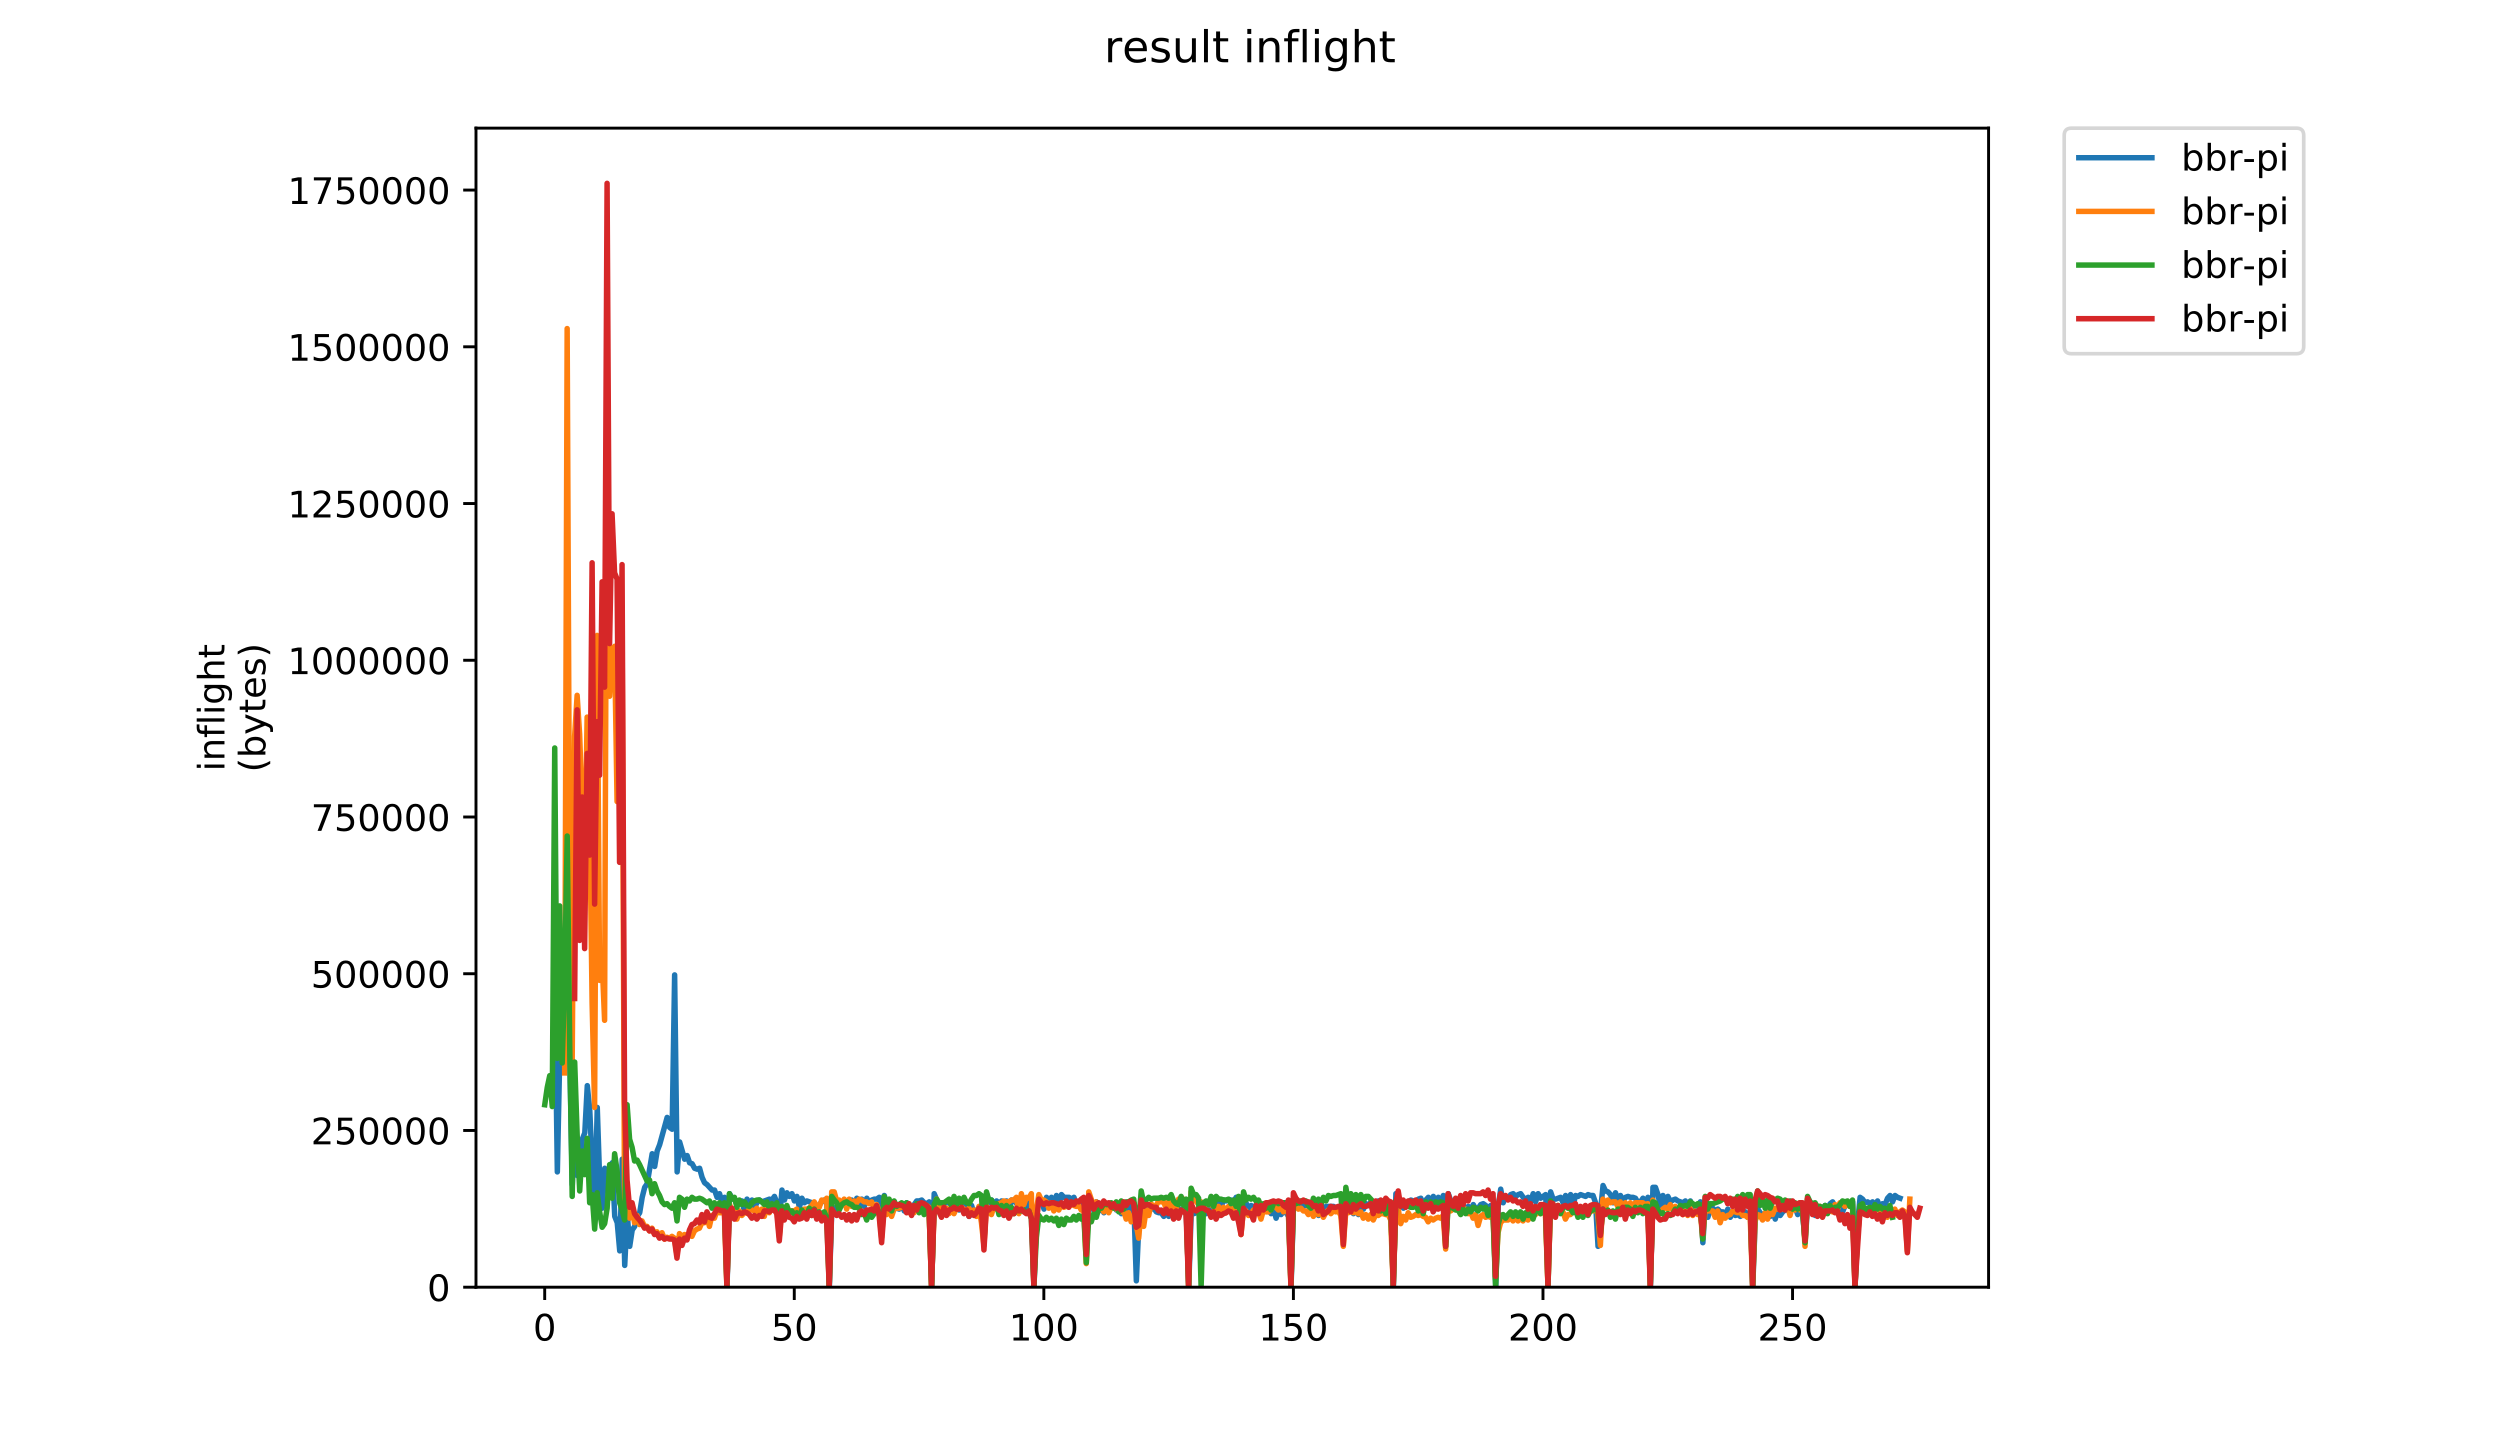 <?xml version="1.0" encoding="utf-8" standalone="no"?>
<!DOCTYPE svg PUBLIC "-//W3C//DTD SVG 1.1//EN"
  "http://www.w3.org/Graphics/SVG/1.1/DTD/svg11.dtd">
<!-- Created with matplotlib (https://matplotlib.org/) -->
<svg height="396pt" version="1.1" viewBox="0 0 684 396" width="684pt" xmlns="http://www.w3.org/2000/svg" xmlns:xlink="http://www.w3.org/1999/xlink">
 <defs>
  <style type="text/css">
*{stroke-linecap:butt;stroke-linejoin:round;}
  </style>
 </defs>
 <g id="figure_1">
  <g id="patch_1">
   <path d="M 0 396 
L 684 396 
L 684 0 
L 0 0 
z
" style="fill:#ffffff;"/>
  </g>
  <g id="axes_1">
   <g id="patch_2">
    <path d="M 130.23 352.174 
L 544.074 352.174 
L 544.074 35.062 
L 130.23 35.062 
z
" style="fill:#ffffff;"/>
   </g>
   <g id="matplotlib.axis_1">
    <g id="xtick_1">
     <g id="line2d_1">
      <defs>
       <path d="M 0 0 
L 0 3.5 
" id="m6e9065d68f" style="stroke:#000000;stroke-width:0.8;"/>
      </defs>
      <g>
       <use style="stroke:#000000;stroke-width:0.8;" x="149.03" xlink:href="#m6e9065d68f" y="352.174"/>
      </g>
     </g>
     <g id="text_1">
      <!-- 0 -->
      <defs>
       <path d="M 31.781 66.406 
Q 24.172 66.406 20.328 58.906 
Q 16.5 51.422 16.5 36.375 
Q 16.5 21.391 20.328 13.891 
Q 24.172 6.391 31.781 6.391 
Q 39.453 6.391 43.281 13.891 
Q 47.125 21.391 47.125 36.375 
Q 47.125 51.422 43.281 58.906 
Q 39.453 66.406 31.781 66.406 
z
M 31.781 74.219 
Q 44.047 74.219 50.516 64.516 
Q 56.984 54.828 56.984 36.375 
Q 56.984 17.969 50.516 8.266 
Q 44.047 -1.422 31.781 -1.422 
Q 19.531 -1.422 13.062 8.266 
Q 6.594 17.969 6.594 36.375 
Q 6.594 54.828 13.062 64.516 
Q 19.531 74.219 31.781 74.219 
z
" id="DejaVuSans-48"/>
      </defs>
      <g transform="translate(145.849 366.773)scale(0.1 -0.1)">
       <use xlink:href="#DejaVuSans-48"/>
      </g>
     </g>
    </g>
    <g id="xtick_2">
     <g id="line2d_2">
      <g>
       <use style="stroke:#000000;stroke-width:0.8;" x="217.313" xlink:href="#m6e9065d68f" y="352.174"/>
      </g>
     </g>
     <g id="text_2">
      <!-- 50 -->
      <defs>
       <path d="M 10.797 72.906 
L 49.516 72.906 
L 49.516 64.594 
L 19.828 64.594 
L 19.828 46.734 
Q 21.969 47.469 24.109 47.828 
Q 26.266 48.188 28.422 48.188 
Q 40.625 48.188 47.75 41.5 
Q 54.891 34.812 54.891 23.391 
Q 54.891 11.625 47.562 5.094 
Q 40.234 -1.422 26.906 -1.422 
Q 22.312 -1.422 17.547 -0.641 
Q 12.797 0.141 7.719 1.703 
L 7.719 11.625 
Q 12.109 9.234 16.797 8.062 
Q 21.484 6.891 26.703 6.891 
Q 35.156 6.891 40.078 11.328 
Q 45.016 15.766 45.016 23.391 
Q 45.016 31 40.078 35.438 
Q 35.156 39.891 26.703 39.891 
Q 22.75 39.891 18.812 39.016 
Q 14.891 38.141 10.797 36.281 
z
" id="DejaVuSans-53"/>
      </defs>
      <g transform="translate(210.95 366.773)scale(0.1 -0.1)">
       <use xlink:href="#DejaVuSans-53"/>
       <use x="63.623" xlink:href="#DejaVuSans-48"/>
      </g>
     </g>
    </g>
    <g id="xtick_3">
     <g id="line2d_3">
      <g>
       <use style="stroke:#000000;stroke-width:0.8;" x="285.595" xlink:href="#m6e9065d68f" y="352.174"/>
      </g>
     </g>
     <g id="text_3">
      <!-- 100 -->
      <defs>
       <path d="M 12.406 8.297 
L 28.516 8.297 
L 28.516 63.922 
L 10.984 60.406 
L 10.984 69.391 
L 28.422 72.906 
L 38.281 72.906 
L 38.281 8.297 
L 54.391 8.297 
L 54.391 0 
L 12.406 0 
z
" id="DejaVuSans-49"/>
      </defs>
      <g transform="translate(276.051 366.773)scale(0.1 -0.1)">
       <use xlink:href="#DejaVuSans-49"/>
       <use x="63.623" xlink:href="#DejaVuSans-48"/>
       <use x="127.246" xlink:href="#DejaVuSans-48"/>
      </g>
     </g>
    </g>
    <g id="xtick_4">
     <g id="line2d_4">
      <g>
       <use style="stroke:#000000;stroke-width:0.8;" x="353.877" xlink:href="#m6e9065d68f" y="352.174"/>
      </g>
     </g>
     <g id="text_4">
      <!-- 150 -->
      <g transform="translate(344.333 366.773)scale(0.1 -0.1)">
       <use xlink:href="#DejaVuSans-49"/>
       <use x="63.623" xlink:href="#DejaVuSans-53"/>
       <use x="127.246" xlink:href="#DejaVuSans-48"/>
      </g>
     </g>
    </g>
    <g id="xtick_5">
     <g id="line2d_5">
      <g>
       <use style="stroke:#000000;stroke-width:0.8;" x="422.159" xlink:href="#m6e9065d68f" y="352.174"/>
      </g>
     </g>
     <g id="text_5">
      <!-- 200 -->
      <defs>
       <path d="M 19.188 8.297 
L 53.609 8.297 
L 53.609 0 
L 7.328 0 
L 7.328 8.297 
Q 12.938 14.109 22.625 23.891 
Q 32.328 33.688 34.812 36.531 
Q 39.547 41.844 41.422 45.531 
Q 43.312 49.219 43.312 52.781 
Q 43.312 58.594 39.234 62.25 
Q 35.156 65.922 28.609 65.922 
Q 23.969 65.922 18.812 64.312 
Q 13.672 62.703 7.812 59.422 
L 7.812 69.391 
Q 13.766 71.781 18.938 73 
Q 24.125 74.219 28.422 74.219 
Q 39.75 74.219 46.484 68.547 
Q 53.219 62.891 53.219 53.422 
Q 53.219 48.922 51.531 44.891 
Q 49.859 40.875 45.406 35.406 
Q 44.188 33.984 37.641 27.219 
Q 31.109 20.453 19.188 8.297 
z
" id="DejaVuSans-50"/>
      </defs>
      <g transform="translate(412.616 366.773)scale(0.1 -0.1)">
       <use xlink:href="#DejaVuSans-50"/>
       <use x="63.623" xlink:href="#DejaVuSans-48"/>
       <use x="127.246" xlink:href="#DejaVuSans-48"/>
      </g>
     </g>
    </g>
    <g id="xtick_6">
     <g id="line2d_6">
      <g>
       <use style="stroke:#000000;stroke-width:0.8;" x="490.442" xlink:href="#m6e9065d68f" y="352.174"/>
      </g>
     </g>
     <g id="text_6">
      <!-- 250 -->
      <g transform="translate(480.898 366.773)scale(0.1 -0.1)">
       <use xlink:href="#DejaVuSans-50"/>
       <use x="63.623" xlink:href="#DejaVuSans-53"/>
       <use x="127.246" xlink:href="#DejaVuSans-48"/>
      </g>
     </g>
    </g>
   </g>
   <g id="matplotlib.axis_2">
    <g id="ytick_1">
     <g id="line2d_7">
      <defs>
       <path d="M 0 0 
L -3.5 0 
" id="m46ca0cad2c" style="stroke:#000000;stroke-width:0.8;"/>
      </defs>
      <g>
       <use style="stroke:#000000;stroke-width:0.8;" x="130.23" xlink:href="#m46ca0cad2c" y="352.174"/>
      </g>
     </g>
     <g id="text_7">
      <!-- 0 -->
      <g transform="translate(116.868 355.973)scale(0.1 -0.1)">
       <use xlink:href="#DejaVuSans-48"/>
      </g>
     </g>
    </g>
    <g id="ytick_2">
     <g id="line2d_8">
      <g>
       <use style="stroke:#000000;stroke-width:0.8;" x="130.23" xlink:href="#m46ca0cad2c" y="309.294"/>
      </g>
     </g>
     <g id="text_8">
      <!-- 250000 -->
      <g transform="translate(85.055 313.093)scale(0.1 -0.1)">
       <use xlink:href="#DejaVuSans-50"/>
       <use x="63.623" xlink:href="#DejaVuSans-53"/>
       <use x="127.246" xlink:href="#DejaVuSans-48"/>
       <use x="190.869" xlink:href="#DejaVuSans-48"/>
       <use x="254.492" xlink:href="#DejaVuSans-48"/>
       <use x="318.115" xlink:href="#DejaVuSans-48"/>
      </g>
     </g>
    </g>
    <g id="ytick_3">
     <g id="line2d_9">
      <g>
       <use style="stroke:#000000;stroke-width:0.8;" x="130.23" xlink:href="#m46ca0cad2c" y="266.413"/>
      </g>
     </g>
     <g id="text_9">
      <!-- 500000 -->
      <g transform="translate(85.055 270.212)scale(0.1 -0.1)">
       <use xlink:href="#DejaVuSans-53"/>
       <use x="63.623" xlink:href="#DejaVuSans-48"/>
       <use x="127.246" xlink:href="#DejaVuSans-48"/>
       <use x="190.869" xlink:href="#DejaVuSans-48"/>
       <use x="254.492" xlink:href="#DejaVuSans-48"/>
       <use x="318.115" xlink:href="#DejaVuSans-48"/>
      </g>
     </g>
    </g>
    <g id="ytick_4">
     <g id="line2d_10">
      <g>
       <use style="stroke:#000000;stroke-width:0.8;" x="130.23" xlink:href="#m46ca0cad2c" y="223.532"/>
      </g>
     </g>
     <g id="text_10">
      <!-- 750000 -->
      <defs>
       <path d="M 8.203 72.906 
L 55.078 72.906 
L 55.078 68.703 
L 28.609 0 
L 18.312 0 
L 43.219 64.594 
L 8.203 64.594 
z
" id="DejaVuSans-55"/>
      </defs>
      <g transform="translate(85.055 227.332)scale(0.1 -0.1)">
       <use xlink:href="#DejaVuSans-55"/>
       <use x="63.623" xlink:href="#DejaVuSans-53"/>
       <use x="127.246" xlink:href="#DejaVuSans-48"/>
       <use x="190.869" xlink:href="#DejaVuSans-48"/>
       <use x="254.492" xlink:href="#DejaVuSans-48"/>
       <use x="318.115" xlink:href="#DejaVuSans-48"/>
      </g>
     </g>
    </g>
    <g id="ytick_5">
     <g id="line2d_11">
      <g>
       <use style="stroke:#000000;stroke-width:0.8;" x="130.23" xlink:href="#m46ca0cad2c" y="180.652"/>
      </g>
     </g>
     <g id="text_11">
      <!-- 1000000 -->
      <g transform="translate(78.693 184.451)scale(0.1 -0.1)">
       <use xlink:href="#DejaVuSans-49"/>
       <use x="63.623" xlink:href="#DejaVuSans-48"/>
       <use x="127.246" xlink:href="#DejaVuSans-48"/>
       <use x="190.869" xlink:href="#DejaVuSans-48"/>
       <use x="254.492" xlink:href="#DejaVuSans-48"/>
       <use x="318.115" xlink:href="#DejaVuSans-48"/>
       <use x="381.738" xlink:href="#DejaVuSans-48"/>
      </g>
     </g>
    </g>
    <g id="ytick_6">
     <g id="line2d_12">
      <g>
       <use style="stroke:#000000;stroke-width:0.8;" x="130.23" xlink:href="#m46ca0cad2c" y="137.771"/>
      </g>
     </g>
     <g id="text_12">
      <!-- 1250000 -->
      <g transform="translate(78.693 141.57)scale(0.1 -0.1)">
       <use xlink:href="#DejaVuSans-49"/>
       <use x="63.623" xlink:href="#DejaVuSans-50"/>
       <use x="127.246" xlink:href="#DejaVuSans-53"/>
       <use x="190.869" xlink:href="#DejaVuSans-48"/>
       <use x="254.492" xlink:href="#DejaVuSans-48"/>
       <use x="318.115" xlink:href="#DejaVuSans-48"/>
       <use x="381.738" xlink:href="#DejaVuSans-48"/>
      </g>
     </g>
    </g>
    <g id="ytick_7">
     <g id="line2d_13">
      <g>
       <use style="stroke:#000000;stroke-width:0.8;" x="130.23" xlink:href="#m46ca0cad2c" y="94.891"/>
      </g>
     </g>
     <g id="text_13">
      <!-- 1500000 -->
      <g transform="translate(78.693 98.69)scale(0.1 -0.1)">
       <use xlink:href="#DejaVuSans-49"/>
       <use x="63.623" xlink:href="#DejaVuSans-53"/>
       <use x="127.246" xlink:href="#DejaVuSans-48"/>
       <use x="190.869" xlink:href="#DejaVuSans-48"/>
       <use x="254.492" xlink:href="#DejaVuSans-48"/>
       <use x="318.115" xlink:href="#DejaVuSans-48"/>
       <use x="381.738" xlink:href="#DejaVuSans-48"/>
      </g>
     </g>
    </g>
    <g id="ytick_8">
     <g id="line2d_14">
      <g>
       <use style="stroke:#000000;stroke-width:0.8;" x="130.23" xlink:href="#m46ca0cad2c" y="52.01"/>
      </g>
     </g>
     <g id="text_14">
      <!-- 1750000 -->
      <g transform="translate(78.693 55.809)scale(0.1 -0.1)">
       <use xlink:href="#DejaVuSans-49"/>
       <use x="63.623" xlink:href="#DejaVuSans-55"/>
       <use x="127.246" xlink:href="#DejaVuSans-53"/>
       <use x="190.869" xlink:href="#DejaVuSans-48"/>
       <use x="254.492" xlink:href="#DejaVuSans-48"/>
       <use x="318.115" xlink:href="#DejaVuSans-48"/>
       <use x="381.738" xlink:href="#DejaVuSans-48"/>
      </g>
     </g>
    </g>
    <g id="text_15">
     <!-- inflight -->
     <defs>
      <path d="M 9.422 54.688 
L 18.406 54.688 
L 18.406 0 
L 9.422 0 
z
M 9.422 75.984 
L 18.406 75.984 
L 18.406 64.594 
L 9.422 64.594 
z
" id="DejaVuSans-105"/>
      <path d="M 54.891 33.016 
L 54.891 0 
L 45.906 0 
L 45.906 32.719 
Q 45.906 40.484 42.875 44.328 
Q 39.844 48.188 33.797 48.188 
Q 26.516 48.188 22.312 43.547 
Q 18.109 38.922 18.109 30.906 
L 18.109 0 
L 9.078 0 
L 9.078 54.688 
L 18.109 54.688 
L 18.109 46.188 
Q 21.344 51.125 25.703 53.562 
Q 30.078 56 35.797 56 
Q 45.219 56 50.047 50.172 
Q 54.891 44.344 54.891 33.016 
z
" id="DejaVuSans-110"/>
      <path d="M 37.109 75.984 
L 37.109 68.5 
L 28.516 68.5 
Q 23.688 68.5 21.797 66.547 
Q 19.922 64.594 19.922 59.516 
L 19.922 54.688 
L 34.719 54.688 
L 34.719 47.703 
L 19.922 47.703 
L 19.922 0 
L 10.891 0 
L 10.891 47.703 
L 2.297 47.703 
L 2.297 54.688 
L 10.891 54.688 
L 10.891 58.5 
Q 10.891 67.625 15.141 71.797 
Q 19.391 75.984 28.609 75.984 
z
" id="DejaVuSans-102"/>
      <path d="M 9.422 75.984 
L 18.406 75.984 
L 18.406 0 
L 9.422 0 
z
" id="DejaVuSans-108"/>
      <path d="M 45.406 27.984 
Q 45.406 37.75 41.375 43.109 
Q 37.359 48.484 30.078 48.484 
Q 22.859 48.484 18.828 43.109 
Q 14.797 37.75 14.797 27.984 
Q 14.797 18.266 18.828 12.891 
Q 22.859 7.516 30.078 7.516 
Q 37.359 7.516 41.375 12.891 
Q 45.406 18.266 45.406 27.984 
z
M 54.391 6.781 
Q 54.391 -7.172 48.188 -13.984 
Q 42 -20.797 29.203 -20.797 
Q 24.469 -20.797 20.266 -20.094 
Q 16.062 -19.391 12.109 -17.922 
L 12.109 -9.188 
Q 16.062 -11.328 19.922 -12.344 
Q 23.781 -13.375 27.781 -13.375 
Q 36.625 -13.375 41.016 -8.766 
Q 45.406 -4.156 45.406 5.172 
L 45.406 9.625 
Q 42.625 4.781 38.281 2.391 
Q 33.938 0 27.875 0 
Q 17.828 0 11.672 7.656 
Q 5.516 15.328 5.516 27.984 
Q 5.516 40.672 11.672 48.328 
Q 17.828 56 27.875 56 
Q 33.938 56 38.281 53.609 
Q 42.625 51.219 45.406 46.391 
L 45.406 54.688 
L 54.391 54.688 
z
" id="DejaVuSans-103"/>
      <path d="M 54.891 33.016 
L 54.891 0 
L 45.906 0 
L 45.906 32.719 
Q 45.906 40.484 42.875 44.328 
Q 39.844 48.188 33.797 48.188 
Q 26.516 48.188 22.312 43.547 
Q 18.109 38.922 18.109 30.906 
L 18.109 0 
L 9.078 0 
L 9.078 75.984 
L 18.109 75.984 
L 18.109 46.188 
Q 21.344 51.125 25.703 53.562 
Q 30.078 56 35.797 56 
Q 45.219 56 50.047 50.172 
Q 54.891 44.344 54.891 33.016 
z
" id="DejaVuSans-104"/>
      <path d="M 18.312 70.219 
L 18.312 54.688 
L 36.812 54.688 
L 36.812 47.703 
L 18.312 47.703 
L 18.312 18.016 
Q 18.312 11.328 20.141 9.422 
Q 21.969 7.516 27.594 7.516 
L 36.812 7.516 
L 36.812 0 
L 27.594 0 
Q 17.188 0 13.234 3.875 
Q 9.281 7.766 9.281 18.016 
L 9.281 47.703 
L 2.688 47.703 
L 2.688 54.688 
L 9.281 54.688 
L 9.281 70.219 
z
" id="DejaVuSans-116"/>
     </defs>
     <g transform="translate(61.415 211.018)rotate(-90)scale(0.1 -0.1)">
      <use xlink:href="#DejaVuSans-105"/>
      <use x="27.783" xlink:href="#DejaVuSans-110"/>
      <use x="91.162" xlink:href="#DejaVuSans-102"/>
      <use x="126.367" xlink:href="#DejaVuSans-108"/>
      <use x="154.15" xlink:href="#DejaVuSans-105"/>
      <use x="181.934" xlink:href="#DejaVuSans-103"/>
      <use x="245.41" xlink:href="#DejaVuSans-104"/>
      <use x="308.789" xlink:href="#DejaVuSans-116"/>
     </g>
     <!-- (bytes) -->
     <defs>
      <path d="M 31 75.875 
Q 24.469 64.656 21.281 53.656 
Q 18.109 42.672 18.109 31.391 
Q 18.109 20.125 21.312 9.062 
Q 24.516 -2 31 -13.188 
L 23.188 -13.188 
Q 15.875 -1.703 12.234 9.375 
Q 8.594 20.453 8.594 31.391 
Q 8.594 42.281 12.203 53.312 
Q 15.828 64.359 23.188 75.875 
z
" id="DejaVuSans-40"/>
      <path d="M 48.688 27.297 
Q 48.688 37.203 44.609 42.844 
Q 40.531 48.484 33.406 48.484 
Q 26.266 48.484 22.188 42.844 
Q 18.109 37.203 18.109 27.297 
Q 18.109 17.391 22.188 11.75 
Q 26.266 6.109 33.406 6.109 
Q 40.531 6.109 44.609 11.75 
Q 48.688 17.391 48.688 27.297 
z
M 18.109 46.391 
Q 20.953 51.266 25.266 53.625 
Q 29.594 56 35.594 56 
Q 45.562 56 51.781 48.094 
Q 58.016 40.188 58.016 27.297 
Q 58.016 14.406 51.781 6.484 
Q 45.562 -1.422 35.594 -1.422 
Q 29.594 -1.422 25.266 0.953 
Q 20.953 3.328 18.109 8.203 
L 18.109 0 
L 9.078 0 
L 9.078 75.984 
L 18.109 75.984 
z
" id="DejaVuSans-98"/>
      <path d="M 32.172 -5.078 
Q 28.375 -14.844 24.75 -17.812 
Q 21.141 -20.797 15.094 -20.797 
L 7.906 -20.797 
L 7.906 -13.281 
L 13.188 -13.281 
Q 16.891 -13.281 18.938 -11.516 
Q 21 -9.766 23.484 -3.219 
L 25.094 0.875 
L 2.984 54.688 
L 12.5 54.688 
L 29.594 11.922 
L 46.688 54.688 
L 56.203 54.688 
z
" id="DejaVuSans-121"/>
      <path d="M 56.203 29.594 
L 56.203 25.203 
L 14.891 25.203 
Q 15.484 15.922 20.484 11.062 
Q 25.484 6.203 34.422 6.203 
Q 39.594 6.203 44.453 7.469 
Q 49.312 8.734 54.109 11.281 
L 54.109 2.781 
Q 49.266 0.734 44.188 -0.344 
Q 39.109 -1.422 33.891 -1.422 
Q 20.797 -1.422 13.156 6.188 
Q 5.516 13.812 5.516 26.812 
Q 5.516 40.234 12.766 48.109 
Q 20.016 56 32.328 56 
Q 43.359 56 49.781 48.891 
Q 56.203 41.797 56.203 29.594 
z
M 47.219 32.234 
Q 47.125 39.594 43.094 43.984 
Q 39.062 48.391 32.422 48.391 
Q 24.906 48.391 20.391 44.141 
Q 15.875 39.891 15.188 32.172 
z
" id="DejaVuSans-101"/>
      <path d="M 44.281 53.078 
L 44.281 44.578 
Q 40.484 46.531 36.375 47.5 
Q 32.281 48.484 27.875 48.484 
Q 21.188 48.484 17.844 46.438 
Q 14.5 44.391 14.5 40.281 
Q 14.5 37.156 16.891 35.375 
Q 19.281 33.594 26.516 31.984 
L 29.594 31.297 
Q 39.156 29.25 43.188 25.516 
Q 47.219 21.781 47.219 15.094 
Q 47.219 7.469 41.188 3.016 
Q 35.156 -1.422 24.609 -1.422 
Q 20.219 -1.422 15.453 -0.562 
Q 10.688 0.297 5.422 2 
L 5.422 11.281 
Q 10.406 8.688 15.234 7.391 
Q 20.062 6.109 24.812 6.109 
Q 31.156 6.109 34.562 8.281 
Q 37.984 10.453 37.984 14.406 
Q 37.984 18.062 35.516 20.016 
Q 33.062 21.969 24.703 23.781 
L 21.578 24.516 
Q 13.234 26.266 9.516 29.906 
Q 5.812 33.547 5.812 39.891 
Q 5.812 47.609 11.281 51.797 
Q 16.75 56 26.812 56 
Q 31.781 56 36.172 55.266 
Q 40.578 54.547 44.281 53.078 
z
" id="DejaVuSans-115"/>
      <path d="M 8.016 75.875 
L 15.828 75.875 
Q 23.141 64.359 26.781 53.312 
Q 30.422 42.281 30.422 31.391 
Q 30.422 20.453 26.781 9.375 
Q 23.141 -1.703 15.828 -13.188 
L 8.016 -13.188 
Q 14.5 -2 17.703 9.062 
Q 20.906 20.125 20.906 31.391 
Q 20.906 42.672 17.703 53.656 
Q 14.5 64.656 8.016 75.875 
z
" id="DejaVuSans-41"/>
     </defs>
     <g transform="translate(72.613 211.295)rotate(-90)scale(0.1 -0.1)">
      <use xlink:href="#DejaVuSans-40"/>
      <use x="39.014" xlink:href="#DejaVuSans-98"/>
      <use x="102.49" xlink:href="#DejaVuSans-121"/>
      <use x="161.67" xlink:href="#DejaVuSans-116"/>
      <use x="200.879" xlink:href="#DejaVuSans-101"/>
      <use x="262.402" xlink:href="#DejaVuSans-115"/>
      <use x="314.502" xlink:href="#DejaVuSans-41"/>
     </g>
    </g>
   </g>
   <g id="line2d_15">
    <path clip-path="url(#pbd734a465a)" d="M 151.804 271.704 
L 152.487 320.632 
L 153.17 287.848 
L 153.852 277.168 
L 154.535 281.639 
L 155.218 244.136 
L 155.901 290.083 
L 156.584 324.109 
L 157.267 303.246 
L 157.949 321.625 
L 158.632 318.397 
L 159.315 311.691 
L 159.998 309.952 
L 160.681 297.037 
L 161.363 303.743 
L 162.046 319.39 
L 162.729 330.815 
L 163.412 302.998 
L 164.095 323.612 
L 164.778 330.566 
L 165.46 319.638 
L 166.143 321.874 
L 166.826 326.096 
L 167.509 318.148 
L 168.192 332.802 
L 168.875 334.54 
L 169.557 342.24 
L 170.24 317.155 
L 170.923 346.213 
L 171.606 332.057 
L 172.289 340.998 
L 172.971 336.527 
L 173.654 335.534 
L 174.337 332.802 
L 175.02 331.808 
L 175.703 327.586 
L 176.386 324.854 
L 177.068 323.861 
L 178.434 315.665 
L 179.117 319.142 
L 179.8 314.92 
L 180.482 313.181 
L 182.531 305.73 
L 183.214 308.462 
L 183.897 308.959 
L 184.579 266.737 
L 185.262 320.632 
L 185.945 312.436 
L 187.311 317.155 
L 187.994 316.161 
L 188.676 318.148 
L 189.359 318.397 
L 190.042 319.638 
L 190.725 319.887 
L 191.408 319.638 
L 192.09 322.122 
L 192.773 323.612 
L 193.456 324.109 
L 194.822 325.599 
L 195.505 325.599 
L 196.187 327.586 
L 196.87 326.593 
L 197.553 329.076 
L 198.236 327.586 
L 198.919 351.926 
L 199.602 326.593 
L 200.284 327.834 
L 200.967 328.083 
L 201.65 329.325 
L 202.333 329.076 
L 203.016 328.58 
L 203.698 331.56 
L 204.381 328.083 
L 205.064 330.566 
L 205.747 328.331 
L 206.43 330.318 
L 207.113 329.076 
L 207.795 328.331 
L 208.478 328.828 
L 210.527 328.083 
L 211.21 328.331 
L 211.892 327.338 
L 212.575 329.076 
L 213.258 333.795 
L 213.941 325.599 
L 214.624 328.331 
L 215.306 326.344 
L 215.989 327.338 
L 216.672 326.593 
L 217.355 328.58 
L 218.038 327.338 
L 218.721 330.318 
L 219.403 327.834 
L 220.086 329.076 
L 220.769 328.58 
L 222.135 329.076 
L 222.817 329.821 
L 223.5 330.318 
L 224.866 328.828 
L 225.549 328.331 
L 226.232 329.076 
L 226.914 351.926 
L 227.597 330.07 
L 228.28 330.566 
L 228.963 332.057 
L 229.646 329.573 
L 230.329 329.076 
L 231.011 329.325 
L 231.694 328.58 
L 232.377 328.58 
L 233.06 328.331 
L 233.743 329.821 
L 234.425 327.834 
L 235.108 330.318 
L 235.791 328.083 
L 236.474 330.07 
L 237.157 327.834 
L 237.84 329.076 
L 238.522 328.331 
L 239.205 328.083 
L 239.888 328.083 
L 240.571 327.586 
L 241.254 336.279 
L 241.937 327.089 
L 242.619 329.325 
L 243.302 328.828 
L 243.985 329.076 
L 244.668 328.828 
L 245.351 330.566 
L 246.033 330.815 
L 246.716 329.325 
L 247.399 331.312 
L 248.082 329.076 
L 248.765 330.815 
L 249.448 330.07 
L 250.13 329.573 
L 250.813 328.58 
L 251.496 328.58 
L 252.179 328.331 
L 252.862 329.076 
L 253.545 329.325 
L 254.227 328.828 
L 254.91 351.926 
L 255.593 326.593 
L 256.959 329.821 
L 257.641 329.076 
L 258.324 329.325 
L 259.007 329.076 
L 259.69 329.076 
L 260.373 329.573 
L 261.056 329.076 
L 261.738 329.821 
L 262.421 331.063 
L 263.104 329.325 
L 263.787 331.312 
L 264.47 329.821 
L 265.152 332.802 
L 265.835 329.821 
L 266.518 332.305 
L 267.201 331.063 
L 267.884 331.56 
L 268.567 330.815 
L 269.249 338.514 
L 269.932 326.593 
L 270.615 329.076 
L 271.298 328.331 
L 271.981 329.821 
L 272.664 328.58 
L 273.346 331.56 
L 274.029 328.58 
L 274.712 330.815 
L 275.395 328.58 
L 276.078 330.566 
L 276.76 328.331 
L 277.443 328.58 
L 278.126 329.325 
L 278.809 328.58 
L 279.492 328.828 
L 280.175 329.325 
L 280.857 330.07 
L 281.54 327.834 
L 282.223 331.063 
L 282.906 351.926 
L 283.589 331.56 
L 284.272 327.834 
L 284.954 328.331 
L 285.637 330.815 
L 286.32 327.586 
L 287.003 329.573 
L 287.686 327.586 
L 288.368 330.318 
L 289.051 327.089 
L 289.734 329.573 
L 290.417 326.841 
L 291.1 327.586 
L 292.465 327.586 
L 293.148 328.083 
L 293.831 327.586 
L 294.514 329.573 
L 295.197 329.076 
L 295.88 330.318 
L 296.562 327.834 
L 297.245 339.756 
L 297.928 327.089 
L 298.611 328.58 
L 299.294 331.312 
L 299.976 328.828 
L 300.659 331.312 
L 301.342 329.325 
L 302.025 331.808 
L 302.708 329.573 
L 303.391 329.821 
L 304.073 330.318 
L 304.756 329.573 
L 305.439 331.063 
L 306.122 330.318 
L 306.805 332.057 
L 307.487 329.821 
L 308.17 332.305 
L 308.853 329.325 
L 309.536 331.56 
L 310.219 329.325 
L 310.902 350.436 
L 311.584 335.037 
L 312.267 329.325 
L 312.95 330.815 
L 313.633 329.573 
L 314.316 331.063 
L 315.681 330.566 
L 316.364 331.56 
L 317.047 331.808 
L 317.73 331.808 
L 318.413 332.802 
L 319.095 330.566 
L 319.778 332.802 
L 320.461 330.815 
L 321.144 332.553 
L 321.827 330.815 
L 322.51 331.063 
L 323.192 330.815 
L 324.558 331.808 
L 325.241 351.926 
L 325.924 331.063 
L 326.607 332.057 
L 327.289 331.808 
L 327.972 330.815 
L 328.655 331.56 
L 329.338 331.063 
L 330.021 332.057 
L 330.703 329.821 
L 331.386 332.802 
L 332.069 329.821 
L 332.752 331.808 
L 333.435 328.828 
L 334.118 330.07 
L 334.8 328.331 
L 335.483 328.58 
L 336.166 328.331 
L 336.849 328.331 
L 337.532 328.828 
L 338.215 327.586 
L 338.897 329.821 
L 339.58 333.795 
L 340.263 327.834 
L 341.629 330.566 
L 342.311 329.821 
L 342.994 331.808 
L 343.677 329.573 
L 344.36 330.07 
L 345.043 330.815 
L 345.726 330.566 
L 346.408 330.566 
L 347.091 330.815 
L 347.774 332.057 
L 348.457 330.815 
L 349.14 333.298 
L 349.822 331.312 
L 350.505 332.305 
L 351.188 331.312 
L 351.871 331.808 
L 352.554 332.802 
L 353.237 351.926 
L 353.919 329.076 
L 354.602 329.821 
L 355.285 330.07 
L 356.651 330.07 
L 357.334 329.573 
L 358.016 330.07 
L 358.699 329.821 
L 359.382 330.815 
L 360.065 329.573 
L 360.748 332.553 
L 361.43 329.325 
L 362.113 332.057 
L 362.796 330.07 
L 364.845 330.07 
L 365.527 331.063 
L 366.21 330.318 
L 366.893 331.56 
L 367.576 338.266 
L 368.259 329.325 
L 368.942 331.56 
L 369.624 330.318 
L 370.307 332.057 
L 370.99 330.815 
L 371.673 332.305 
L 372.356 330.318 
L 373.038 330.815 
L 373.721 329.325 
L 374.404 329.821 
L 375.087 328.828 
L 375.77 329.325 
L 376.453 329.076 
L 377.135 328.58 
L 377.818 329.573 
L 378.501 328.58 
L 379.184 329.573 
L 379.867 328.828 
L 380.55 331.312 
L 381.232 351.926 
L 381.915 326.593 
L 382.598 329.821 
L 383.281 329.325 
L 383.964 330.566 
L 384.646 330.07 
L 385.329 329.076 
L 386.012 328.331 
L 387.378 328.828 
L 388.061 328.083 
L 388.743 327.834 
L 389.426 330.815 
L 390.109 328.331 
L 390.792 327.586 
L 391.475 329.573 
L 392.157 327.338 
L 392.84 330.318 
L 393.523 327.586 
L 394.206 329.821 
L 394.889 327.089 
L 395.572 339.259 
L 396.254 326.593 
L 396.937 328.58 
L 398.303 329.573 
L 398.986 329.821 
L 399.669 330.566 
L 400.351 329.821 
L 401.034 331.56 
L 401.717 330.07 
L 402.4 331.312 
L 403.083 329.573 
L 403.765 330.815 
L 404.448 330.566 
L 405.131 329.573 
L 405.814 329.325 
L 406.497 329.821 
L 407.18 330.566 
L 407.862 329.821 
L 408.545 332.057 
L 409.228 351.926 
L 409.911 330.07 
L 410.594 325.351 
L 411.277 329.076 
L 411.959 327.338 
L 412.642 328.083 
L 413.325 326.841 
L 414.008 326.593 
L 414.691 327.338 
L 415.373 326.841 
L 416.056 326.593 
L 416.739 327.586 
L 417.422 328.083 
L 418.105 327.586 
L 418.788 328.828 
L 419.47 326.593 
L 420.153 328.828 
L 420.836 326.593 
L 421.519 327.834 
L 422.885 326.841 
L 423.567 341.246 
L 424.25 326.096 
L 424.933 328.083 
L 425.616 328.083 
L 426.981 327.586 
L 427.664 329.076 
L 428.347 327.089 
L 429.03 330.07 
L 429.713 326.841 
L 430.396 329.821 
L 431.078 327.089 
L 431.761 327.338 
L 432.444 326.841 
L 433.81 327.338 
L 434.492 326.841 
L 435.175 327.089 
L 435.858 327.089 
L 436.541 329.076 
L 437.224 340.998 
L 437.907 331.312 
L 438.589 324.357 
L 439.272 325.848 
L 439.955 326.096 
L 440.638 326.841 
L 441.321 329.076 
L 442.004 326.344 
L 442.686 328.58 
L 443.369 327.089 
L 444.052 328.58 
L 444.735 327.586 
L 445.418 327.338 
L 446.1 327.586 
L 446.783 327.586 
L 447.466 327.834 
L 448.149 329.076 
L 448.832 328.828 
L 449.515 327.834 
L 450.197 330.318 
L 450.88 327.586 
L 451.563 351.926 
L 452.246 324.854 
L 452.929 324.854 
L 453.612 326.841 
L 454.294 330.07 
L 454.977 327.089 
L 455.66 329.573 
L 456.343 327.338 
L 457.026 328.828 
L 457.708 328.331 
L 458.391 328.083 
L 459.074 328.58 
L 460.44 329.076 
L 461.123 328.58 
L 461.805 330.07 
L 462.488 328.58 
L 463.171 331.312 
L 463.854 329.821 
L 464.537 331.312 
L 465.22 328.828 
L 465.902 340.004 
L 466.585 329.325 
L 467.268 333.05 
L 467.951 330.815 
L 468.634 330.566 
L 469.316 331.312 
L 469.999 330.815 
L 470.682 331.56 
L 471.365 331.56 
L 472.048 332.305 
L 472.731 330.815 
L 473.413 333.05 
L 474.096 331.56 
L 474.779 332.553 
L 475.462 332.305 
L 476.145 332.802 
L 476.827 331.808 
L 477.51 331.56 
L 478.193 333.05 
L 478.876 331.56 
L 479.559 351.926 
L 480.242 333.547 
L 480.924 330.815 
L 481.607 331.808 
L 482.29 332.553 
L 482.973 332.305 
L 483.656 331.56 
L 484.339 332.802 
L 485.021 331.063 
L 485.704 333.547 
L 486.387 331.312 
L 487.07 332.553 
L 487.753 331.56 
L 488.435 331.063 
L 489.801 331.063 
L 490.484 330.566 
L 491.167 330.318 
L 491.85 332.305 
L 492.532 330.566 
L 493.215 332.305 
L 493.898 339.756 
L 494.581 329.325 
L 495.264 331.312 
L 495.947 331.063 
L 496.629 332.553 
L 497.312 331.312 
L 497.995 331.808 
L 498.678 330.566 
L 499.361 329.821 
L 500.043 330.815 
L 500.726 329.325 
L 501.409 328.828 
L 502.092 330.318 
L 502.775 330.318 
L 503.458 330.07 
L 504.14 331.56 
L 504.823 329.821 
L 506.189 329.821 
L 506.872 328.828 
L 507.555 351.926 
L 508.237 334.789 
L 508.92 327.586 
L 509.603 328.083 
L 510.286 329.076 
L 510.969 328.828 
L 511.651 329.325 
L 512.334 328.828 
L 513.017 329.821 
L 513.7 328.58 
L 514.383 330.566 
L 515.066 329.325 
L 515.748 329.573 
L 516.431 327.834 
L 517.114 327.089 
L 517.797 328.828 
L 518.48 327.089 
L 519.162 327.586 
L 519.845 327.834 
L 519.845 327.834 
" style="fill:none;stroke:#1f77b4;stroke-linecap:square;stroke-width:1.5;"/>
   </g>
   <g id="line2d_16">
    <path clip-path="url(#pbd734a465a)" d="M 154.49 293.56 
L 155.173 89.901 
L 155.856 243.391 
L 156.539 292.07 
L 157.221 201.417 
L 157.904 190.241 
L 158.587 200.92 
L 159.953 239.913 
L 160.636 196.201 
L 161.318 222.031 
L 162.001 274.436 
L 162.684 302.998 
L 163.367 173.849 
L 164.05 268.227 
L 164.732 262.763 
L 165.415 279.155 
L 166.098 95.614 
L 166.781 190.489 
L 167.464 178.071 
L 168.147 176.829 
L 168.829 219.299 
L 169.512 170.868 
L 170.195 168.633 
L 170.878 331.063 
L 171.561 325.102 
L 172.244 333.298 
L 172.926 330.07 
L 173.609 334.54 
L 174.292 332.553 
L 174.975 335.037 
L 175.658 334.044 
L 176.34 335.534 
L 177.023 335.534 
L 177.706 336.776 
L 178.389 336.03 
L 179.072 337.521 
L 179.755 337.024 
L 180.437 338.514 
L 181.12 337.272 
L 181.803 339.011 
L 182.486 338.514 
L 183.169 338.762 
L 183.852 338.266 
L 184.534 338.762 
L 185.217 343.233 
L 185.9 337.521 
L 186.583 338.266 
L 187.266 337.769 
L 187.948 339.011 
L 188.631 337.521 
L 189.314 338.266 
L 189.997 336.776 
L 190.68 336.279 
L 191.363 336.03 
L 192.045 334.54 
L 192.728 334.54 
L 193.411 332.802 
L 194.094 335.534 
L 194.777 332.553 
L 195.46 333.298 
L 196.142 331.312 
L 196.825 331.808 
L 197.508 331.808 
L 198.191 331.063 
L 198.874 351.926 
L 199.556 329.325 
L 200.239 331.56 
L 200.922 331.063 
L 201.605 333.547 
L 202.288 331.312 
L 202.971 332.553 
L 203.653 331.808 
L 204.336 331.808 
L 205.019 330.815 
L 206.385 331.312 
L 207.067 330.566 
L 207.75 332.305 
L 208.433 330.815 
L 209.116 332.802 
L 209.799 329.821 
L 210.482 331.808 
L 211.164 329.821 
L 211.847 331.063 
L 212.53 330.566 
L 213.213 338.266 
L 213.896 330.318 
L 214.579 332.305 
L 215.261 331.56 
L 215.944 331.56 
L 216.627 331.312 
L 217.31 331.312 
L 217.993 330.815 
L 218.675 332.305 
L 220.041 330.815 
L 220.724 330.815 
L 221.407 330.566 
L 222.09 329.821 
L 222.772 328.828 
L 223.455 330.07 
L 224.138 330.318 
L 224.821 328.331 
L 225.504 328.58 
L 226.187 327.834 
L 226.869 351.926 
L 227.552 326.096 
L 228.235 326.096 
L 228.918 328.58 
L 229.601 328.331 
L 230.283 329.821 
L 230.966 328.083 
L 231.649 330.815 
L 232.332 328.083 
L 233.015 330.07 
L 233.698 328.58 
L 234.38 329.076 
L 235.063 328.083 
L 235.746 328.331 
L 236.429 328.828 
L 237.112 328.828 
L 237.795 329.325 
L 238.477 328.828 
L 239.16 330.566 
L 239.843 329.573 
L 240.526 331.312 
L 241.209 338.514 
L 241.891 328.58 
L 242.574 332.305 
L 243.257 330.815 
L 243.94 332.802 
L 244.623 330.815 
L 245.306 330.566 
L 245.988 330.566 
L 246.671 330.318 
L 247.354 330.318 
L 248.037 330.07 
L 248.72 331.808 
L 249.403 330.07 
L 250.085 331.808 
L 250.768 330.07 
L 251.451 331.312 
L 252.134 330.318 
L 252.817 330.566 
L 253.499 329.821 
L 254.182 330.318 
L 254.865 351.926 
L 255.548 331.56 
L 256.231 328.083 
L 256.914 331.063 
L 257.596 329.821 
L 258.279 330.815 
L 258.962 330.566 
L 259.645 332.057 
L 260.328 330.318 
L 261.01 332.057 
L 261.693 330.566 
L 262.376 330.318 
L 263.059 330.318 
L 264.425 331.312 
L 265.107 330.566 
L 265.79 331.56 
L 266.473 331.063 
L 267.156 332.802 
L 267.839 330.07 
L 268.522 334.54 
L 269.204 340.749 
L 269.887 329.821 
L 270.57 331.56 
L 271.253 332.305 
L 271.936 330.07 
L 272.618 330.815 
L 273.301 329.325 
L 273.984 329.076 
L 274.667 328.58 
L 275.35 328.828 
L 276.033 328.828 
L 276.715 328.331 
L 277.398 328.331 
L 278.081 327.586 
L 278.764 332.057 
L 279.447 326.593 
L 280.13 329.573 
L 280.812 327.586 
L 281.495 327.834 
L 282.178 326.593 
L 282.861 351.926 
L 283.544 331.063 
L 284.226 326.841 
L 284.909 328.331 
L 285.592 328.331 
L 286.275 328.828 
L 286.958 330.566 
L 287.641 329.076 
L 288.323 331.312 
L 289.006 329.821 
L 289.689 331.063 
L 290.372 329.573 
L 291.055 330.318 
L 291.738 330.07 
L 292.42 330.07 
L 293.103 329.573 
L 294.469 330.07 
L 295.152 329.821 
L 295.834 331.063 
L 296.517 330.566 
L 297.2 345.717 
L 297.883 326.096 
L 299.249 330.07 
L 299.931 328.828 
L 300.614 331.063 
L 301.297 329.325 
L 301.98 331.56 
L 302.663 330.07 
L 303.345 331.808 
L 304.028 330.318 
L 304.711 330.318 
L 305.394 330.815 
L 306.077 330.815 
L 306.76 331.56 
L 307.442 331.312 
L 308.125 333.547 
L 308.808 331.808 
L 309.491 334.292 
L 310.174 332.553 
L 310.857 335.037 
L 311.539 338.762 
L 312.222 331.063 
L 312.905 335.534 
L 313.588 331.063 
L 314.271 332.553 
L 314.953 329.325 
L 315.636 330.318 
L 316.319 329.821 
L 317.002 328.58 
L 317.685 328.828 
L 318.368 328.828 
L 319.05 330.566 
L 319.733 328.828 
L 320.416 330.815 
L 321.099 329.076 
L 321.782 330.566 
L 322.465 328.083 
L 323.147 329.076 
L 323.83 328.083 
L 324.513 329.076 
L 325.196 351.926 
L 325.879 326.096 
L 326.561 328.58 
L 327.244 328.58 
L 327.927 329.573 
L 328.61 328.828 
L 329.293 329.325 
L 329.976 329.573 
L 331.341 329.573 
L 332.024 330.07 
L 332.707 331.56 
L 333.39 330.07 
L 334.073 332.305 
L 334.755 330.318 
L 335.438 331.808 
L 336.121 330.07 
L 336.804 331.312 
L 337.487 330.566 
L 338.169 330.07 
L 338.852 330.815 
L 339.535 337.769 
L 340.218 330.815 
L 340.901 331.312 
L 341.584 332.553 
L 342.266 332.057 
L 342.949 331.063 
L 343.632 331.808 
L 344.315 331.56 
L 344.998 333.547 
L 345.68 331.063 
L 346.363 331.56 
L 347.046 331.56 
L 347.729 330.815 
L 348.412 329.821 
L 349.095 330.318 
L 349.777 331.063 
L 350.46 330.07 
L 351.143 331.56 
L 351.826 330.07 
L 352.509 332.057 
L 353.192 351.926 
L 353.874 329.076 
L 354.557 330.07 
L 355.24 330.815 
L 355.923 330.566 
L 356.606 331.312 
L 357.288 331.312 
L 357.971 332.305 
L 358.654 330.815 
L 359.337 332.802 
L 360.02 330.566 
L 360.703 332.305 
L 361.385 331.56 
L 362.068 333.05 
L 362.751 331.808 
L 363.434 331.063 
L 364.117 332.057 
L 364.8 331.312 
L 365.482 331.56 
L 366.165 331.312 
L 366.848 332.553 
L 367.531 340.998 
L 368.214 331.312 
L 368.896 331.808 
L 369.579 331.312 
L 370.262 331.808 
L 370.945 331.56 
L 371.628 332.057 
L 372.311 331.56 
L 372.993 333.298 
L 373.676 332.305 
L 374.359 333.547 
L 375.042 332.305 
L 375.725 333.795 
L 376.408 332.305 
L 377.09 332.553 
L 377.773 332.057 
L 378.456 332.057 
L 379.139 332.305 
L 379.822 332.305 
L 380.504 333.795 
L 381.187 351.926 
L 381.87 331.56 
L 382.553 330.815 
L 383.236 334.789 
L 383.919 332.802 
L 384.601 333.795 
L 385.284 331.808 
L 385.967 333.05 
L 386.65 332.802 
L 387.333 332.305 
L 388.015 332.553 
L 388.698 332.305 
L 389.381 332.802 
L 390.064 333.05 
L 390.747 334.292 
L 391.43 333.298 
L 392.112 333.795 
L 392.795 333.298 
L 393.478 333.05 
L 394.161 333.298 
L 394.844 332.553 
L 395.527 341.743 
L 396.209 328.58 
L 396.892 331.312 
L 397.575 330.815 
L 398.258 330.566 
L 398.941 330.815 
L 399.623 331.312 
L 400.306 331.56 
L 400.989 330.815 
L 401.672 332.057 
L 402.355 331.56 
L 403.038 333.298 
L 403.72 332.305 
L 404.403 335.285 
L 405.086 332.802 
L 405.769 332.305 
L 406.452 333.05 
L 407.135 332.802 
L 407.817 333.05 
L 408.5 332.553 
L 409.183 349.939 
L 409.866 337.272 
L 410.549 334.54 
L 411.231 333.795 
L 412.597 333.795 
L 413.28 333.05 
L 413.963 334.044 
L 414.646 332.305 
L 415.328 334.044 
L 416.011 333.298 
L 416.694 334.044 
L 417.377 332.553 
L 418.06 333.795 
L 418.743 332.553 
L 419.425 331.808 
L 420.108 332.305 
L 420.791 331.312 
L 421.474 332.057 
L 422.157 331.312 
L 422.839 332.305 
L 423.522 351.926 
L 424.205 330.318 
L 424.888 330.566 
L 425.571 331.312 
L 426.254 331.312 
L 426.936 331.808 
L 427.619 331.56 
L 428.302 333.547 
L 428.985 332.305 
L 429.668 332.305 
L 430.35 330.566 
L 431.033 331.56 
L 431.716 330.566 
L 432.399 330.566 
L 433.082 330.318 
L 433.765 330.566 
L 434.447 330.318 
L 435.813 331.312 
L 436.496 329.821 
L 437.179 332.305 
L 437.862 340.749 
L 438.544 328.083 
L 439.227 330.566 
L 439.91 328.331 
L 440.593 329.076 
L 441.276 328.828 
L 441.958 328.828 
L 442.641 330.07 
L 443.324 328.828 
L 444.007 331.063 
L 444.69 329.076 
L 445.373 331.312 
L 446.055 329.076 
L 446.738 330.815 
L 447.421 329.076 
L 449.47 329.076 
L 450.152 329.573 
L 450.835 329.325 
L 451.518 351.926 
L 452.201 328.331 
L 452.884 330.318 
L 453.566 331.56 
L 454.249 331.808 
L 454.932 330.815 
L 455.615 330.318 
L 456.298 330.815 
L 456.981 329.573 
L 457.663 331.063 
L 458.346 330.07 
L 459.029 331.063 
L 459.712 330.815 
L 460.395 332.305 
L 461.078 331.312 
L 461.76 332.553 
L 462.443 330.566 
L 463.126 332.553 
L 463.809 331.312 
L 464.492 332.305 
L 465.174 331.312 
L 465.857 338.762 
L 466.54 330.566 
L 467.223 331.312 
L 468.589 331.312 
L 469.271 333.05 
L 469.954 331.312 
L 470.637 334.54 
L 471.32 332.305 
L 472.003 333.298 
L 472.685 332.553 
L 473.368 332.305 
L 474.051 331.312 
L 475.417 331.808 
L 476.1 331.56 
L 476.782 332.553 
L 477.465 332.553 
L 478.148 333.05 
L 478.831 332.305 
L 479.514 351.926 
L 480.197 334.044 
L 480.879 332.305 
L 481.562 332.553 
L 482.245 333.795 
L 482.928 331.808 
L 483.611 333.547 
L 484.293 331.063 
L 484.976 332.305 
L 485.659 330.566 
L 486.342 330.815 
L 487.025 330.318 
L 487.708 330.815 
L 488.39 330.815 
L 489.073 330.07 
L 489.756 332.553 
L 490.439 329.821 
L 491.122 331.063 
L 491.805 330.07 
L 492.487 331.063 
L 493.17 329.573 
L 493.853 340.998 
L 494.536 328.083 
L 495.219 330.566 
L 495.901 330.566 
L 496.584 330.07 
L 497.95 330.07 
L 498.633 331.808 
L 499.316 330.07 
L 499.998 331.808 
L 500.681 330.07 
L 501.364 331.56 
L 502.047 329.573 
L 502.73 330.815 
L 503.413 329.076 
L 504.095 329.325 
L 504.778 330.07 
L 505.461 329.325 
L 506.144 330.07 
L 506.827 329.573 
L 507.509 351.926 
L 508.192 338.514 
L 508.875 331.063 
L 509.558 329.821 
L 510.241 331.312 
L 510.924 331.808 
L 511.606 330.566 
L 512.289 331.312 
L 512.972 330.318 
L 513.655 331.063 
L 514.338 330.566 
L 515.02 333.05 
L 515.703 330.815 
L 516.386 333.05 
L 517.069 331.063 
L 517.752 332.802 
L 518.435 330.815 
L 519.117 332.553 
L 519.8 331.56 
L 520.483 331.063 
L 521.166 331.56 
L 521.849 342.24 
L 522.532 328.083 
L 522.532 328.083 
" style="fill:none;stroke:#ff7f0e;stroke-linecap:square;stroke-width:1.5;"/>
   </g>
   <g id="line2d_17">
    <path clip-path="url(#pbd734a465a)" d="M 149.041 302.253 
L 149.724 297.534 
L 150.407 294.305 
L 151.09 302.75 
L 151.773 204.646 
L 152.455 289.586 
L 153.138 247.861 
L 153.821 290.828 
L 154.504 267.482 
L 155.187 228.737 
L 155.869 285.861 
L 156.552 327.338 
L 157.235 290.58 
L 157.918 310.697 
L 158.601 325.848 
L 159.284 314.92 
L 159.966 321.377 
L 160.649 311.442 
L 161.332 329.076 
L 162.015 326.841 
L 162.698 336.279 
L 163.381 326.344 
L 164.063 331.56 
L 164.746 335.782 
L 165.429 334.789 
L 166.112 330.566 
L 166.795 318.645 
L 167.477 327.834 
L 168.16 315.665 
L 168.843 320.384 
L 169.526 329.076 
L 170.209 331.063 
L 170.892 333.795 
L 171.574 302.253 
L 172.257 311.691 
L 172.94 313.926 
L 173.623 317.652 
L 174.306 317.403 
L 174.988 318.645 
L 177.037 323.116 
L 177.72 322.867 
L 178.403 326.593 
L 179.085 323.861 
L 179.768 325.848 
L 180.451 327.089 
L 181.134 328.828 
L 181.817 329.573 
L 182.5 329.325 
L 183.182 330.07 
L 183.865 330.566 
L 184.548 329.076 
L 185.231 334.044 
L 185.914 327.586 
L 186.596 328.083 
L 187.279 330.318 
L 187.962 328.083 
L 188.645 328.58 
L 189.328 327.586 
L 190.011 328.083 
L 190.693 328.083 
L 191.376 327.834 
L 192.059 328.083 
L 193.425 329.076 
L 194.108 328.58 
L 194.79 330.566 
L 195.473 329.076 
L 196.156 330.566 
L 196.839 329.076 
L 197.522 330.07 
L 198.204 329.076 
L 198.887 351.926 
L 199.57 326.593 
L 200.253 328.083 
L 200.936 327.586 
L 201.619 330.318 
L 202.301 328.331 
L 202.984 329.573 
L 203.667 328.828 
L 204.35 329.821 
L 205.033 330.07 
L 205.716 329.076 
L 206.398 328.58 
L 207.081 328.331 
L 207.764 328.331 
L 208.447 328.828 
L 209.13 329.573 
L 209.812 328.828 
L 210.495 330.566 
L 211.178 329.325 
L 211.861 331.063 
L 212.544 329.076 
L 213.227 337.272 
L 213.909 330.07 
L 214.592 331.56 
L 215.275 329.821 
L 215.958 331.808 
L 216.641 331.312 
L 217.323 332.305 
L 218.006 331.808 
L 218.689 333.298 
L 219.372 331.063 
L 220.055 332.305 
L 220.738 332.305 
L 221.42 330.566 
L 222.103 332.553 
L 222.786 330.815 
L 223.469 332.553 
L 224.152 331.56 
L 224.835 332.802 
L 225.517 331.56 
L 226.2 333.298 
L 226.883 351.926 
L 227.566 327.338 
L 228.249 328.331 
L 228.931 329.076 
L 229.614 331.063 
L 230.297 329.573 
L 230.98 329.076 
L 231.663 328.828 
L 232.346 329.325 
L 233.028 329.573 
L 233.711 330.318 
L 234.394 330.318 
L 235.077 330.566 
L 235.76 332.305 
L 236.443 331.808 
L 237.125 333.795 
L 237.808 331.312 
L 238.491 333.05 
L 239.857 331.063 
L 240.539 331.56 
L 241.222 336.527 
L 241.905 327.338 
L 242.588 329.573 
L 243.271 328.083 
L 243.954 331.312 
L 244.636 328.58 
L 245.319 330.07 
L 246.685 329.076 
L 247.368 329.573 
L 248.051 329.076 
L 248.733 330.07 
L 249.416 331.312 
L 250.099 330.815 
L 250.782 329.325 
L 251.465 331.808 
L 252.147 330.07 
L 252.83 332.305 
L 253.513 329.821 
L 254.196 330.815 
L 254.879 351.926 
L 255.562 329.573 
L 256.244 328.083 
L 256.927 329.076 
L 258.293 329.076 
L 259.658 328.083 
L 260.341 330.07 
L 261.024 327.338 
L 261.707 329.821 
L 262.39 327.834 
L 263.073 329.076 
L 263.755 327.586 
L 264.438 329.076 
L 265.121 329.325 
L 265.804 328.083 
L 266.487 327.089 
L 267.17 327.089 
L 267.852 326.593 
L 268.535 327.089 
L 269.218 339.756 
L 269.901 326.096 
L 270.584 328.58 
L 271.266 328.331 
L 271.949 330.07 
L 272.632 329.325 
L 273.315 332.305 
L 273.998 329.821 
L 274.681 332.305 
L 275.363 329.821 
L 276.046 333.05 
L 276.729 330.318 
L 277.412 332.057 
L 278.095 331.063 
L 278.778 331.063 
L 279.46 331.312 
L 280.143 331.063 
L 280.826 331.808 
L 281.509 331.312 
L 282.192 333.547 
L 282.874 351.926 
L 283.557 338.514 
L 284.24 332.553 
L 284.923 333.547 
L 285.606 333.795 
L 286.289 333.05 
L 286.971 333.795 
L 287.654 333.298 
L 288.337 334.044 
L 289.02 333.298 
L 289.703 335.285 
L 290.386 333.547 
L 291.068 335.037 
L 291.751 333.298 
L 292.434 333.795 
L 293.117 333.795 
L 293.8 332.802 
L 294.482 333.795 
L 295.165 332.553 
L 295.848 333.547 
L 296.531 332.553 
L 297.214 345.468 
L 297.897 332.553 
L 298.579 334.292 
L 299.262 332.057 
L 299.945 333.05 
L 300.628 330.566 
L 301.311 330.566 
L 301.993 329.325 
L 302.676 329.573 
L 303.359 329.573 
L 304.042 329.076 
L 304.725 330.566 
L 305.408 328.828 
L 306.09 331.56 
L 306.773 328.58 
L 307.456 330.815 
L 308.139 328.828 
L 308.822 328.828 
L 309.505 328.331 
L 310.187 328.083 
L 310.87 333.795 
L 311.553 334.292 
L 312.236 325.848 
L 312.919 329.076 
L 314.284 327.586 
L 314.967 328.083 
L 315.65 327.834 
L 317.016 327.834 
L 317.698 327.586 
L 318.381 327.834 
L 319.064 327.586 
L 319.747 327.834 
L 320.43 326.841 
L 321.113 328.58 
L 321.795 329.325 
L 322.478 329.573 
L 323.161 327.338 
L 323.844 329.821 
L 324.527 328.083 
L 325.209 351.926 
L 325.892 325.102 
L 326.575 326.841 
L 327.258 326.841 
L 327.941 327.834 
L 328.624 352.174 
L 329.306 329.076 
L 329.989 328.58 
L 330.672 329.573 
L 331.355 327.338 
L 332.038 330.07 
L 332.721 327.338 
L 333.403 328.083 
L 334.086 328.083 
L 334.769 328.331 
L 335.452 328.331 
L 336.135 328.083 
L 336.817 329.325 
L 337.5 328.331 
L 338.183 330.07 
L 338.866 327.338 
L 339.549 335.285 
L 340.232 326.096 
L 340.914 328.331 
L 341.597 327.586 
L 342.28 328.083 
L 342.963 327.586 
L 343.646 328.58 
L 344.328 328.331 
L 345.011 330.07 
L 345.694 329.325 
L 346.377 330.566 
L 347.06 329.573 
L 347.743 331.063 
L 348.425 329.325 
L 349.108 328.828 
L 349.791 329.325 
L 350.474 329.076 
L 351.84 329.076 
L 352.522 329.325 
L 353.205 351.926 
L 353.888 329.573 
L 355.254 329.076 
L 355.936 328.58 
L 357.302 328.58 
L 357.985 329.821 
L 358.668 330.566 
L 359.351 327.834 
L 360.033 330.07 
L 360.716 328.083 
L 361.399 329.573 
L 362.082 327.586 
L 362.765 328.58 
L 363.448 327.089 
L 364.13 327.338 
L 364.813 327.089 
L 365.496 327.089 
L 366.862 326.593 
L 367.544 337.521 
L 368.227 324.854 
L 368.91 329.076 
L 369.593 326.593 
L 370.276 329.821 
L 370.959 326.841 
L 371.641 328.828 
L 372.324 326.841 
L 373.007 328.58 
L 373.69 327.338 
L 374.373 327.338 
L 375.738 328.828 
L 376.421 329.076 
L 377.104 329.573 
L 377.787 331.312 
L 378.47 329.076 
L 379.152 332.057 
L 379.835 329.573 
L 380.518 330.318 
L 381.201 351.926 
L 381.884 328.58 
L 382.567 328.828 
L 383.249 329.573 
L 384.615 329.573 
L 385.298 330.07 
L 385.981 330.318 
L 386.663 330.318 
L 387.346 329.076 
L 388.029 331.312 
L 388.712 328.828 
L 389.395 332.057 
L 390.078 328.828 
L 390.76 330.318 
L 391.443 328.828 
L 392.126 330.07 
L 392.809 328.828 
L 393.492 329.076 
L 394.175 328.828 
L 394.857 329.076 
L 395.54 340.998 
L 396.223 329.821 
L 396.906 330.318 
L 397.589 330.566 
L 398.271 331.063 
L 398.954 331.063 
L 399.637 332.305 
L 400.32 330.815 
L 401.003 332.057 
L 401.686 330.815 
L 402.368 331.56 
L 403.051 330.318 
L 403.734 330.566 
L 404.417 331.312 
L 405.1 330.318 
L 405.783 330.815 
L 406.465 330.318 
L 407.148 332.553 
L 407.831 330.815 
L 408.514 332.553 
L 409.197 352.174 
L 409.879 335.037 
L 410.562 332.553 
L 411.245 332.305 
L 411.928 333.298 
L 412.611 332.305 
L 413.294 331.56 
L 413.976 332.802 
L 414.659 331.56 
L 415.342 332.802 
L 416.025 331.56 
L 416.708 333.547 
L 417.391 331.808 
L 418.073 332.553 
L 418.756 331.808 
L 419.439 333.547 
L 420.122 331.312 
L 420.805 330.815 
L 421.487 332.057 
L 422.17 330.815 
L 422.853 331.56 
L 423.536 351.926 
L 424.219 328.58 
L 424.902 329.573 
L 425.584 331.808 
L 426.267 329.821 
L 426.95 332.057 
L 427.633 330.318 
L 428.316 330.07 
L 428.998 330.566 
L 429.681 330.566 
L 430.364 331.808 
L 431.047 330.815 
L 431.73 333.05 
L 432.413 331.56 
L 433.095 333.05 
L 433.778 330.815 
L 434.461 332.553 
L 435.144 331.312 
L 436.51 330.815 
L 437.192 331.063 
L 437.875 337.521 
L 438.558 330.815 
L 439.241 332.057 
L 439.924 331.063 
L 440.606 333.05 
L 441.289 331.312 
L 441.972 333.547 
L 442.655 330.815 
L 443.338 330.815 
L 444.703 330.318 
L 445.386 330.318 
L 446.069 330.815 
L 446.752 332.802 
L 447.435 330.318 
L 448.118 331.808 
L 448.8 330.318 
L 449.483 332.057 
L 450.166 330.07 
L 450.849 330.07 
L 451.532 351.429 
L 452.214 328.828 
L 452.897 329.076 
L 453.58 331.063 
L 454.263 332.057 
L 454.946 331.808 
L 455.629 332.802 
L 456.311 332.057 
L 456.994 332.553 
L 457.677 332.057 
L 458.36 330.815 
L 459.043 331.312 
L 459.726 329.821 
L 460.408 330.07 
L 461.091 329.821 
L 461.774 330.07 
L 462.457 328.828 
L 463.822 329.821 
L 464.505 329.325 
L 465.188 329.573 
L 465.871 339.011 
L 466.554 327.338 
L 467.237 330.815 
L 467.919 329.325 
L 468.602 329.325 
L 470.651 328.58 
L 471.333 328.083 
L 472.016 327.834 
L 472.699 328.828 
L 473.382 328.828 
L 474.065 328.083 
L 474.748 328.828 
L 475.43 327.338 
L 476.113 329.076 
L 476.796 326.841 
L 477.479 329.821 
L 478.162 326.841 
L 478.845 326.841 
L 479.527 351.926 
L 480.21 330.07 
L 480.893 325.848 
L 481.576 329.821 
L 482.259 328.083 
L 482.941 330.566 
L 483.624 328.331 
L 484.307 330.566 
L 484.99 328.58 
L 485.673 328.331 
L 486.356 327.834 
L 487.038 328.083 
L 487.721 329.076 
L 488.404 328.331 
L 489.087 329.821 
L 489.77 328.58 
L 490.453 330.815 
L 491.135 329.076 
L 491.818 330.815 
L 492.501 329.076 
L 493.184 331.312 
L 493.867 340.004 
L 494.549 327.338 
L 495.232 328.828 
L 495.915 329.325 
L 496.598 329.076 
L 497.281 330.318 
L 497.964 330.07 
L 498.646 331.063 
L 499.329 329.821 
L 500.012 332.057 
L 500.695 329.821 
L 501.378 331.063 
L 502.061 330.318 
L 502.743 330.318 
L 503.426 329.573 
L 504.109 328.58 
L 504.792 328.828 
L 505.475 328.58 
L 506.157 330.07 
L 506.84 328.331 
L 507.523 351.926 
L 508.206 338.266 
L 508.889 329.821 
L 509.572 329.325 
L 510.254 331.808 
L 510.937 330.566 
L 511.62 330.318 
L 512.303 331.56 
L 512.986 329.573 
L 513.668 330.815 
L 514.351 330.07 
L 515.034 330.815 
L 515.717 330.566 
L 516.4 332.057 
L 517.083 329.821 
L 517.765 333.05 
L 517.765 333.05 
" style="fill:none;stroke:#2ca02c;stroke-linecap:square;stroke-width:1.5;"/>
   </g>
   <g id="line2d_18">
    <path clip-path="url(#pbd734a465a)" d="M 157.221 273.194 
L 157.904 194.214 
L 158.587 257.299 
L 159.27 218.057 
L 159.953 259.534 
L 160.636 206.136 
L 161.318 233.953 
L 162.001 153.979 
L 162.684 247.364 
L 163.367 197.443 
L 164.05 212.097 
L 164.732 159.195 
L 165.415 188.005 
L 166.098 50.163 
L 166.781 176.084 
L 167.464 140.568 
L 168.147 156.711 
L 168.829 158.45 
L 169.512 235.94 
L 170.195 154.476 
L 170.878 301.508 
L 171.561 322.867 
L 172.244 330.318 
L 172.926 329.076 
L 173.609 332.057 
L 174.292 333.05 
L 174.975 333.795 
L 175.658 334.789 
L 176.34 336.03 
L 177.023 335.782 
L 177.706 336.776 
L 178.389 336.279 
L 179.072 337.769 
L 179.755 337.521 
L 180.437 338.762 
L 181.12 338.266 
L 181.803 339.011 
L 182.486 338.762 
L 183.169 339.011 
L 183.852 339.011 
L 184.534 339.259 
L 185.217 344.227 
L 185.9 339.011 
L 186.583 340.749 
L 187.266 338.762 
L 187.948 339.259 
L 188.631 336.527 
L 189.314 335.037 
L 189.997 334.789 
L 190.68 333.795 
L 191.363 334.54 
L 192.045 332.305 
L 192.728 334.292 
L 193.411 331.56 
L 194.094 333.05 
L 194.777 333.298 
L 196.142 330.815 
L 197.508 331.312 
L 198.191 331.312 
L 198.874 351.926 
L 199.556 331.56 
L 200.239 330.566 
L 200.922 333.547 
L 201.605 332.057 
L 202.288 331.808 
L 202.971 332.057 
L 203.653 331.56 
L 204.336 331.808 
L 205.019 332.305 
L 205.702 333.298 
L 206.385 332.553 
L 207.067 333.547 
L 207.75 332.553 
L 208.433 332.802 
L 209.116 331.312 
L 209.799 331.312 
L 210.482 331.56 
L 211.164 331.063 
L 211.847 331.063 
L 212.53 332.057 
L 213.213 339.508 
L 213.896 331.312 
L 214.579 333.795 
L 215.261 331.808 
L 215.944 333.05 
L 216.627 333.298 
L 217.31 334.292 
L 217.993 332.802 
L 218.675 333.547 
L 219.358 333.298 
L 220.041 331.808 
L 220.724 333.547 
L 221.407 331.56 
L 222.09 332.553 
L 222.772 331.063 
L 223.455 333.547 
L 224.138 331.808 
L 224.821 334.044 
L 225.504 333.05 
L 226.187 334.044 
L 226.869 351.926 
L 227.552 330.815 
L 228.235 331.808 
L 228.918 332.553 
L 229.601 332.057 
L 230.283 333.05 
L 230.966 332.305 
L 231.649 333.795 
L 232.332 332.305 
L 233.015 334.044 
L 233.698 332.305 
L 234.38 333.795 
L 235.063 331.808 
L 235.746 331.312 
L 236.429 332.305 
L 237.112 331.063 
L 237.795 331.063 
L 238.477 330.815 
L 239.16 331.312 
L 239.843 329.821 
L 240.526 332.553 
L 241.209 340.004 
L 241.891 331.063 
L 242.574 330.318 
L 243.257 330.815 
L 243.94 330.07 
L 244.623 329.076 
L 245.306 329.821 
L 245.988 329.573 
L 247.354 330.07 
L 248.037 331.808 
L 248.72 329.325 
L 249.403 332.553 
L 250.085 329.821 
L 250.768 331.063 
L 251.451 329.325 
L 252.134 329.076 
L 252.817 329.325 
L 253.499 329.821 
L 254.182 330.566 
L 254.865 351.926 
L 255.548 331.808 
L 256.231 330.815 
L 256.914 331.56 
L 257.596 333.05 
L 258.279 330.318 
L 258.962 332.553 
L 259.645 331.063 
L 260.328 330.815 
L 261.01 330.318 
L 261.693 330.815 
L 262.376 330.815 
L 263.059 330.318 
L 263.742 332.057 
L 264.425 331.063 
L 265.107 332.802 
L 265.79 331.808 
L 266.473 332.553 
L 267.156 331.808 
L 267.839 330.566 
L 268.522 330.815 
L 269.204 341.991 
L 269.887 330.318 
L 270.57 331.063 
L 271.253 330.318 
L 271.936 330.566 
L 272.618 330.318 
L 273.301 331.063 
L 273.984 331.312 
L 274.667 332.553 
L 275.35 331.312 
L 276.033 333.298 
L 276.715 331.808 
L 277.398 332.057 
L 278.081 330.566 
L 278.764 331.312 
L 279.447 330.815 
L 280.13 331.56 
L 280.812 332.057 
L 281.495 331.312 
L 282.178 333.298 
L 282.861 351.926 
L 283.544 334.789 
L 284.226 328.083 
L 284.909 329.076 
L 285.592 329.573 
L 286.275 329.076 
L 286.958 329.325 
L 287.641 329.076 
L 288.323 329.076 
L 289.689 329.573 
L 290.372 329.076 
L 291.055 330.07 
L 291.738 328.58 
L 292.42 330.318 
L 293.103 328.828 
L 293.786 329.573 
L 294.469 328.58 
L 295.152 328.828 
L 295.834 328.083 
L 296.517 327.586 
L 297.2 343.233 
L 297.883 327.089 
L 298.566 328.58 
L 299.249 330.815 
L 299.931 329.573 
L 300.614 329.076 
L 301.297 330.07 
L 301.98 328.58 
L 302.663 329.325 
L 303.345 329.076 
L 304.028 330.318 
L 304.711 329.325 
L 305.394 330.566 
L 306.077 330.07 
L 306.76 331.063 
L 307.442 328.828 
L 308.125 329.821 
L 308.808 328.828 
L 309.491 328.58 
L 310.174 329.325 
L 310.857 335.782 
L 311.539 335.285 
L 312.222 328.331 
L 312.905 330.07 
L 313.588 329.573 
L 314.271 329.573 
L 314.953 330.07 
L 315.636 330.318 
L 316.319 330.318 
L 317.002 331.312 
L 317.685 331.063 
L 318.368 332.057 
L 319.05 330.815 
L 319.733 332.057 
L 320.416 331.312 
L 321.099 333.547 
L 321.782 331.312 
L 322.465 333.298 
L 323.147 331.063 
L 324.513 332.057 
L 325.196 351.926 
L 325.879 329.325 
L 326.561 330.815 
L 327.244 331.312 
L 327.927 330.815 
L 328.61 330.566 
L 329.293 330.566 
L 329.976 331.063 
L 330.658 331.312 
L 331.341 333.05 
L 332.024 331.56 
L 332.707 333.547 
L 333.39 332.057 
L 334.073 332.553 
L 334.755 332.057 
L 335.438 331.808 
L 336.121 331.312 
L 336.804 331.56 
L 337.487 333.298 
L 338.169 331.808 
L 338.852 334.292 
L 339.535 337.769 
L 340.218 330.566 
L 340.901 331.808 
L 341.584 331.808 
L 342.266 332.057 
L 342.949 333.795 
L 343.632 329.821 
L 344.315 332.057 
L 344.998 329.821 
L 345.68 331.063 
L 346.363 329.076 
L 347.046 329.076 
L 348.412 328.58 
L 349.095 328.828 
L 349.777 328.58 
L 350.46 328.828 
L 351.143 329.821 
L 351.826 330.318 
L 352.509 328.331 
L 353.192 351.926 
L 353.874 326.344 
L 354.557 327.834 
L 355.24 328.58 
L 355.923 328.828 
L 356.606 328.331 
L 357.288 328.828 
L 357.971 328.828 
L 358.654 329.076 
L 359.337 330.07 
L 360.02 329.821 
L 360.703 331.312 
L 361.385 329.821 
L 362.068 332.305 
L 363.434 331.312 
L 364.117 330.07 
L 364.8 330.318 
L 365.482 330.318 
L 366.165 330.07 
L 366.848 330.07 
L 367.531 340.501 
L 368.214 329.325 
L 368.896 330.318 
L 369.579 331.56 
L 370.262 329.573 
L 370.945 330.815 
L 371.628 329.821 
L 372.311 329.325 
L 372.993 330.07 
L 373.676 330.07 
L 374.359 329.821 
L 375.042 329.325 
L 375.725 332.057 
L 376.408 328.58 
L 377.09 331.312 
L 377.773 328.331 
L 378.456 330.815 
L 379.139 327.834 
L 379.822 328.58 
L 380.504 328.828 
L 381.187 351.926 
L 381.87 329.325 
L 382.553 325.848 
L 383.236 330.07 
L 383.919 328.331 
L 384.601 330.318 
L 385.284 328.58 
L 385.967 328.58 
L 386.65 329.325 
L 387.333 328.331 
L 388.015 329.325 
L 388.698 328.58 
L 389.381 331.312 
L 390.064 329.573 
L 390.747 330.566 
L 391.43 329.325 
L 392.112 331.56 
L 392.795 330.318 
L 393.478 330.815 
L 394.844 329.821 
L 395.527 340.998 
L 396.209 326.593 
L 396.892 329.076 
L 397.575 330.07 
L 398.258 327.834 
L 398.941 330.566 
L 399.623 327.089 
L 400.306 329.573 
L 400.989 326.593 
L 401.672 328.58 
L 402.355 326.344 
L 403.038 326.344 
L 403.72 326.593 
L 405.086 326.593 
L 405.769 326.096 
L 406.452 327.089 
L 407.135 325.599 
L 407.817 328.083 
L 408.5 326.593 
L 409.183 349.194 
L 409.866 329.821 
L 410.549 326.593 
L 411.231 327.586 
L 411.914 327.089 
L 412.597 328.331 
L 413.28 327.586 
L 413.963 328.58 
L 414.646 328.331 
L 415.328 329.076 
L 416.011 328.828 
L 416.694 330.07 
L 417.377 328.58 
L 418.06 330.815 
L 418.743 329.325 
L 419.425 331.312 
L 420.108 330.07 
L 420.791 330.566 
L 421.474 329.573 
L 422.157 329.573 
L 422.839 329.821 
L 423.522 351.926 
L 424.205 329.076 
L 424.888 329.325 
L 425.571 333.05 
L 426.254 329.821 
L 426.936 331.063 
L 427.619 330.07 
L 428.302 329.821 
L 428.985 330.318 
L 429.668 329.821 
L 430.35 329.821 
L 431.033 329.325 
L 431.716 331.808 
L 432.399 330.07 
L 433.082 331.56 
L 433.765 329.821 
L 434.447 332.305 
L 435.13 329.821 
L 435.813 329.573 
L 436.496 329.573 
L 437.179 329.821 
L 437.862 338.017 
L 438.544 330.815 
L 439.227 332.305 
L 439.91 331.56 
L 440.593 331.56 
L 441.276 331.808 
L 441.958 331.808 
L 442.641 331.56 
L 443.324 332.305 
L 444.007 330.318 
L 444.69 333.547 
L 445.373 331.063 
L 446.055 332.057 
L 446.738 331.063 
L 447.421 331.56 
L 448.104 331.063 
L 448.787 331.063 
L 449.47 331.312 
L 450.152 331.808 
L 450.835 332.057 
L 451.518 351.926 
L 452.201 330.815 
L 452.884 331.808 
L 453.566 333.05 
L 454.249 333.795 
L 454.932 333.547 
L 455.615 333.547 
L 456.298 332.305 
L 457.663 332.305 
L 458.346 331.312 
L 459.029 332.057 
L 459.712 331.063 
L 460.395 332.305 
L 461.078 331.56 
L 461.76 332.305 
L 462.443 331.063 
L 463.126 332.305 
L 463.809 331.56 
L 464.492 331.56 
L 465.174 330.815 
L 465.857 337.521 
L 466.54 327.586 
L 467.223 327.834 
L 467.906 326.841 
L 469.271 327.834 
L 469.954 327.338 
L 470.637 327.338 
L 471.32 327.834 
L 472.003 327.338 
L 472.685 329.325 
L 473.368 327.834 
L 474.051 330.07 
L 474.734 328.083 
L 475.417 331.063 
L 476.1 327.834 
L 476.782 331.063 
L 477.465 328.083 
L 478.148 330.07 
L 478.831 328.58 
L 479.514 351.926 
L 480.197 328.331 
L 480.879 325.848 
L 481.562 326.593 
L 482.245 327.586 
L 482.928 326.841 
L 483.611 327.089 
L 484.293 327.586 
L 484.976 327.834 
L 485.659 328.828 
L 486.342 328.58 
L 487.025 331.063 
L 487.708 329.821 
L 488.39 331.063 
L 489.073 328.58 
L 489.756 330.566 
L 490.439 328.58 
L 491.122 329.573 
L 492.487 329.076 
L 493.17 329.076 
L 493.853 339.508 
L 494.536 327.834 
L 495.219 329.076 
L 495.901 332.305 
L 496.584 329.573 
L 497.267 332.802 
L 497.95 330.815 
L 498.633 333.05 
L 499.316 331.312 
L 500.681 331.312 
L 501.364 331.063 
L 502.047 331.808 
L 502.73 331.312 
L 503.413 333.795 
L 504.095 332.305 
L 504.778 334.789 
L 505.461 332.305 
L 506.144 336.03 
L 506.827 333.05 
L 507.509 351.926 
L 508.875 331.56 
L 509.558 331.808 
L 510.241 332.305 
L 510.924 332.553 
L 511.606 331.56 
L 512.289 332.802 
L 512.972 332.057 
L 513.655 333.547 
L 514.338 332.305 
L 515.02 334.292 
L 515.703 331.808 
L 516.386 332.553 
L 517.069 332.057 
L 517.752 332.553 
L 518.435 331.808 
L 519.117 331.808 
L 519.8 333.05 
L 520.483 331.312 
L 521.166 332.802 
L 521.849 342.736 
L 522.532 330.318 
L 523.214 331.56 
L 524.58 333.05 
L 525.263 330.566 
L 525.263 330.566 
" style="fill:none;stroke:#d62728;stroke-linecap:square;stroke-width:1.5;"/>
   </g>
   <g id="patch_3">
    <path d="M 130.23 352.174 
L 130.23 35.062 
" style="fill:none;stroke:#000000;stroke-linecap:square;stroke-linejoin:miter;stroke-width:0.8;"/>
   </g>
   <g id="patch_4">
    <path d="M 544.074 352.174 
L 544.074 35.062 
" style="fill:none;stroke:#000000;stroke-linecap:square;stroke-linejoin:miter;stroke-width:0.8;"/>
   </g>
   <g id="patch_5">
    <path d="M 130.23 352.174 
L 544.074 352.174 
" style="fill:none;stroke:#000000;stroke-linecap:square;stroke-linejoin:miter;stroke-width:0.8;"/>
   </g>
   <g id="patch_6">
    <path d="M 130.23 35.062 
L 544.074 35.062 
" style="fill:none;stroke:#000000;stroke-linecap:square;stroke-linejoin:miter;stroke-width:0.8;"/>
   </g>
   <g id="legend_1">
    <g id="patch_7">
     <path d="M 566.766 96.775 
L 628.299 96.775 
Q 630.299 96.775 630.299 94.775 
L 630.299 37.062 
Q 630.299 35.062 628.299 35.062 
L 566.766 35.062 
Q 564.766 35.062 564.766 37.062 
L 564.766 94.775 
Q 564.766 96.775 566.766 96.775 
z
" style="fill:#ffffff;opacity:0.8;stroke:#cccccc;stroke-linejoin:miter;"/>
    </g>
    <g id="line2d_19">
     <path d="M 568.766 43.161 
L 588.766 43.161 
" style="fill:none;stroke:#1f77b4;stroke-linecap:square;stroke-width:1.5;"/>
    </g>
    <g id="line2d_20"/>
    <g id="text_16">
     <!-- bbr-pi -->
     <defs>
      <path d="M 41.109 46.297 
Q 39.594 47.172 37.812 47.578 
Q 36.031 48 33.891 48 
Q 26.266 48 22.188 43.047 
Q 18.109 38.094 18.109 28.812 
L 18.109 0 
L 9.078 0 
L 9.078 54.688 
L 18.109 54.688 
L 18.109 46.188 
Q 20.953 51.172 25.484 53.578 
Q 30.031 56 36.531 56 
Q 37.453 56 38.578 55.875 
Q 39.703 55.766 41.062 55.516 
z
" id="DejaVuSans-114"/>
      <path d="M 4.891 31.391 
L 31.203 31.391 
L 31.203 23.391 
L 4.891 23.391 
z
" id="DejaVuSans-45"/>
      <path d="M 18.109 8.203 
L 18.109 -20.797 
L 9.078 -20.797 
L 9.078 54.688 
L 18.109 54.688 
L 18.109 46.391 
Q 20.953 51.266 25.266 53.625 
Q 29.594 56 35.594 56 
Q 45.562 56 51.781 48.094 
Q 58.016 40.188 58.016 27.297 
Q 58.016 14.406 51.781 6.484 
Q 45.562 -1.422 35.594 -1.422 
Q 29.594 -1.422 25.266 0.953 
Q 20.953 3.328 18.109 8.203 
z
M 48.688 27.297 
Q 48.688 37.203 44.609 42.844 
Q 40.531 48.484 33.406 48.484 
Q 26.266 48.484 22.188 42.844 
Q 18.109 37.203 18.109 27.297 
Q 18.109 17.391 22.188 11.75 
Q 26.266 6.109 33.406 6.109 
Q 40.531 6.109 44.609 11.75 
Q 48.688 17.391 48.688 27.297 
z
" id="DejaVuSans-112"/>
     </defs>
     <g transform="translate(596.766 46.661)scale(0.1 -0.1)">
      <use xlink:href="#DejaVuSans-98"/>
      <use x="63.477" xlink:href="#DejaVuSans-98"/>
      <use x="126.953" xlink:href="#DejaVuSans-114"/>
      <use x="167.973" xlink:href="#DejaVuSans-45"/>
      <use x="204.057" xlink:href="#DejaVuSans-112"/>
      <use x="267.533" xlink:href="#DejaVuSans-105"/>
     </g>
    </g>
    <g id="line2d_21">
     <path d="M 568.766 57.839 
L 588.766 57.839 
" style="fill:none;stroke:#ff7f0e;stroke-linecap:square;stroke-width:1.5;"/>
    </g>
    <g id="line2d_22"/>
    <g id="text_17">
     <!-- bbr-pi -->
     <g transform="translate(596.766 61.339)scale(0.1 -0.1)">
      <use xlink:href="#DejaVuSans-98"/>
      <use x="63.477" xlink:href="#DejaVuSans-98"/>
      <use x="126.953" xlink:href="#DejaVuSans-114"/>
      <use x="167.973" xlink:href="#DejaVuSans-45"/>
      <use x="204.057" xlink:href="#DejaVuSans-112"/>
      <use x="267.533" xlink:href="#DejaVuSans-105"/>
     </g>
    </g>
    <g id="line2d_23">
     <path d="M 568.766 72.517 
L 588.766 72.517 
" style="fill:none;stroke:#2ca02c;stroke-linecap:square;stroke-width:1.5;"/>
    </g>
    <g id="line2d_24"/>
    <g id="text_18">
     <!-- bbr-pi -->
     <g transform="translate(596.766 76.017)scale(0.1 -0.1)">
      <use xlink:href="#DejaVuSans-98"/>
      <use x="63.477" xlink:href="#DejaVuSans-98"/>
      <use x="126.953" xlink:href="#DejaVuSans-114"/>
      <use x="167.973" xlink:href="#DejaVuSans-45"/>
      <use x="204.057" xlink:href="#DejaVuSans-112"/>
      <use x="267.533" xlink:href="#DejaVuSans-105"/>
     </g>
    </g>
    <g id="line2d_25">
     <path d="M 568.766 87.195 
L 588.766 87.195 
" style="fill:none;stroke:#d62728;stroke-linecap:square;stroke-width:1.5;"/>
    </g>
    <g id="line2d_26"/>
    <g id="text_19">
     <!-- bbr-pi -->
     <g transform="translate(596.766 90.695)scale(0.1 -0.1)">
      <use xlink:href="#DejaVuSans-98"/>
      <use x="63.477" xlink:href="#DejaVuSans-98"/>
      <use x="126.953" xlink:href="#DejaVuSans-114"/>
      <use x="167.973" xlink:href="#DejaVuSans-45"/>
      <use x="204.057" xlink:href="#DejaVuSans-112"/>
      <use x="267.533" xlink:href="#DejaVuSans-105"/>
     </g>
    </g>
   </g>
  </g>
  <g id="text_20">
   <!-- result inflight -->
   <defs>
    <path d="M 8.5 21.578 
L 8.5 54.688 
L 17.484 54.688 
L 17.484 21.922 
Q 17.484 14.156 20.5 10.266 
Q 23.531 6.391 29.594 6.391 
Q 36.859 6.391 41.078 11.031 
Q 45.312 15.672 45.312 23.688 
L 45.312 54.688 
L 54.297 54.688 
L 54.297 0 
L 45.312 0 
L 45.312 8.406 
Q 42.047 3.422 37.719 1 
Q 33.406 -1.422 27.688 -1.422 
Q 18.266 -1.422 13.375 4.438 
Q 8.5 10.297 8.5 21.578 
z
M 31.109 56 
z
" id="DejaVuSans-117"/>
    <path id="DejaVuSans-32"/>
   </defs>
   <g transform="translate(302.11 17.038)scale(0.12 -0.12)">
    <use xlink:href="#DejaVuSans-114"/>
    <use x="41.082" xlink:href="#DejaVuSans-101"/>
    <use x="102.605" xlink:href="#DejaVuSans-115"/>
    <use x="154.705" xlink:href="#DejaVuSans-117"/>
    <use x="218.084" xlink:href="#DejaVuSans-108"/>
    <use x="245.867" xlink:href="#DejaVuSans-116"/>
    <use x="285.076" xlink:href="#DejaVuSans-32"/>
    <use x="316.863" xlink:href="#DejaVuSans-105"/>
    <use x="344.646" xlink:href="#DejaVuSans-110"/>
    <use x="408.025" xlink:href="#DejaVuSans-102"/>
    <use x="443.23" xlink:href="#DejaVuSans-108"/>
    <use x="471.014" xlink:href="#DejaVuSans-105"/>
    <use x="498.797" xlink:href="#DejaVuSans-103"/>
    <use x="562.273" xlink:href="#DejaVuSans-104"/>
    <use x="625.652" xlink:href="#DejaVuSans-116"/>
   </g>
  </g>
 </g>
 <defs>
  <clipPath id="pbd734a465a">
   <rect height="317.112" width="413.844" x="130.23" y="35.062"/>
  </clipPath>
 </defs>
</svg>
